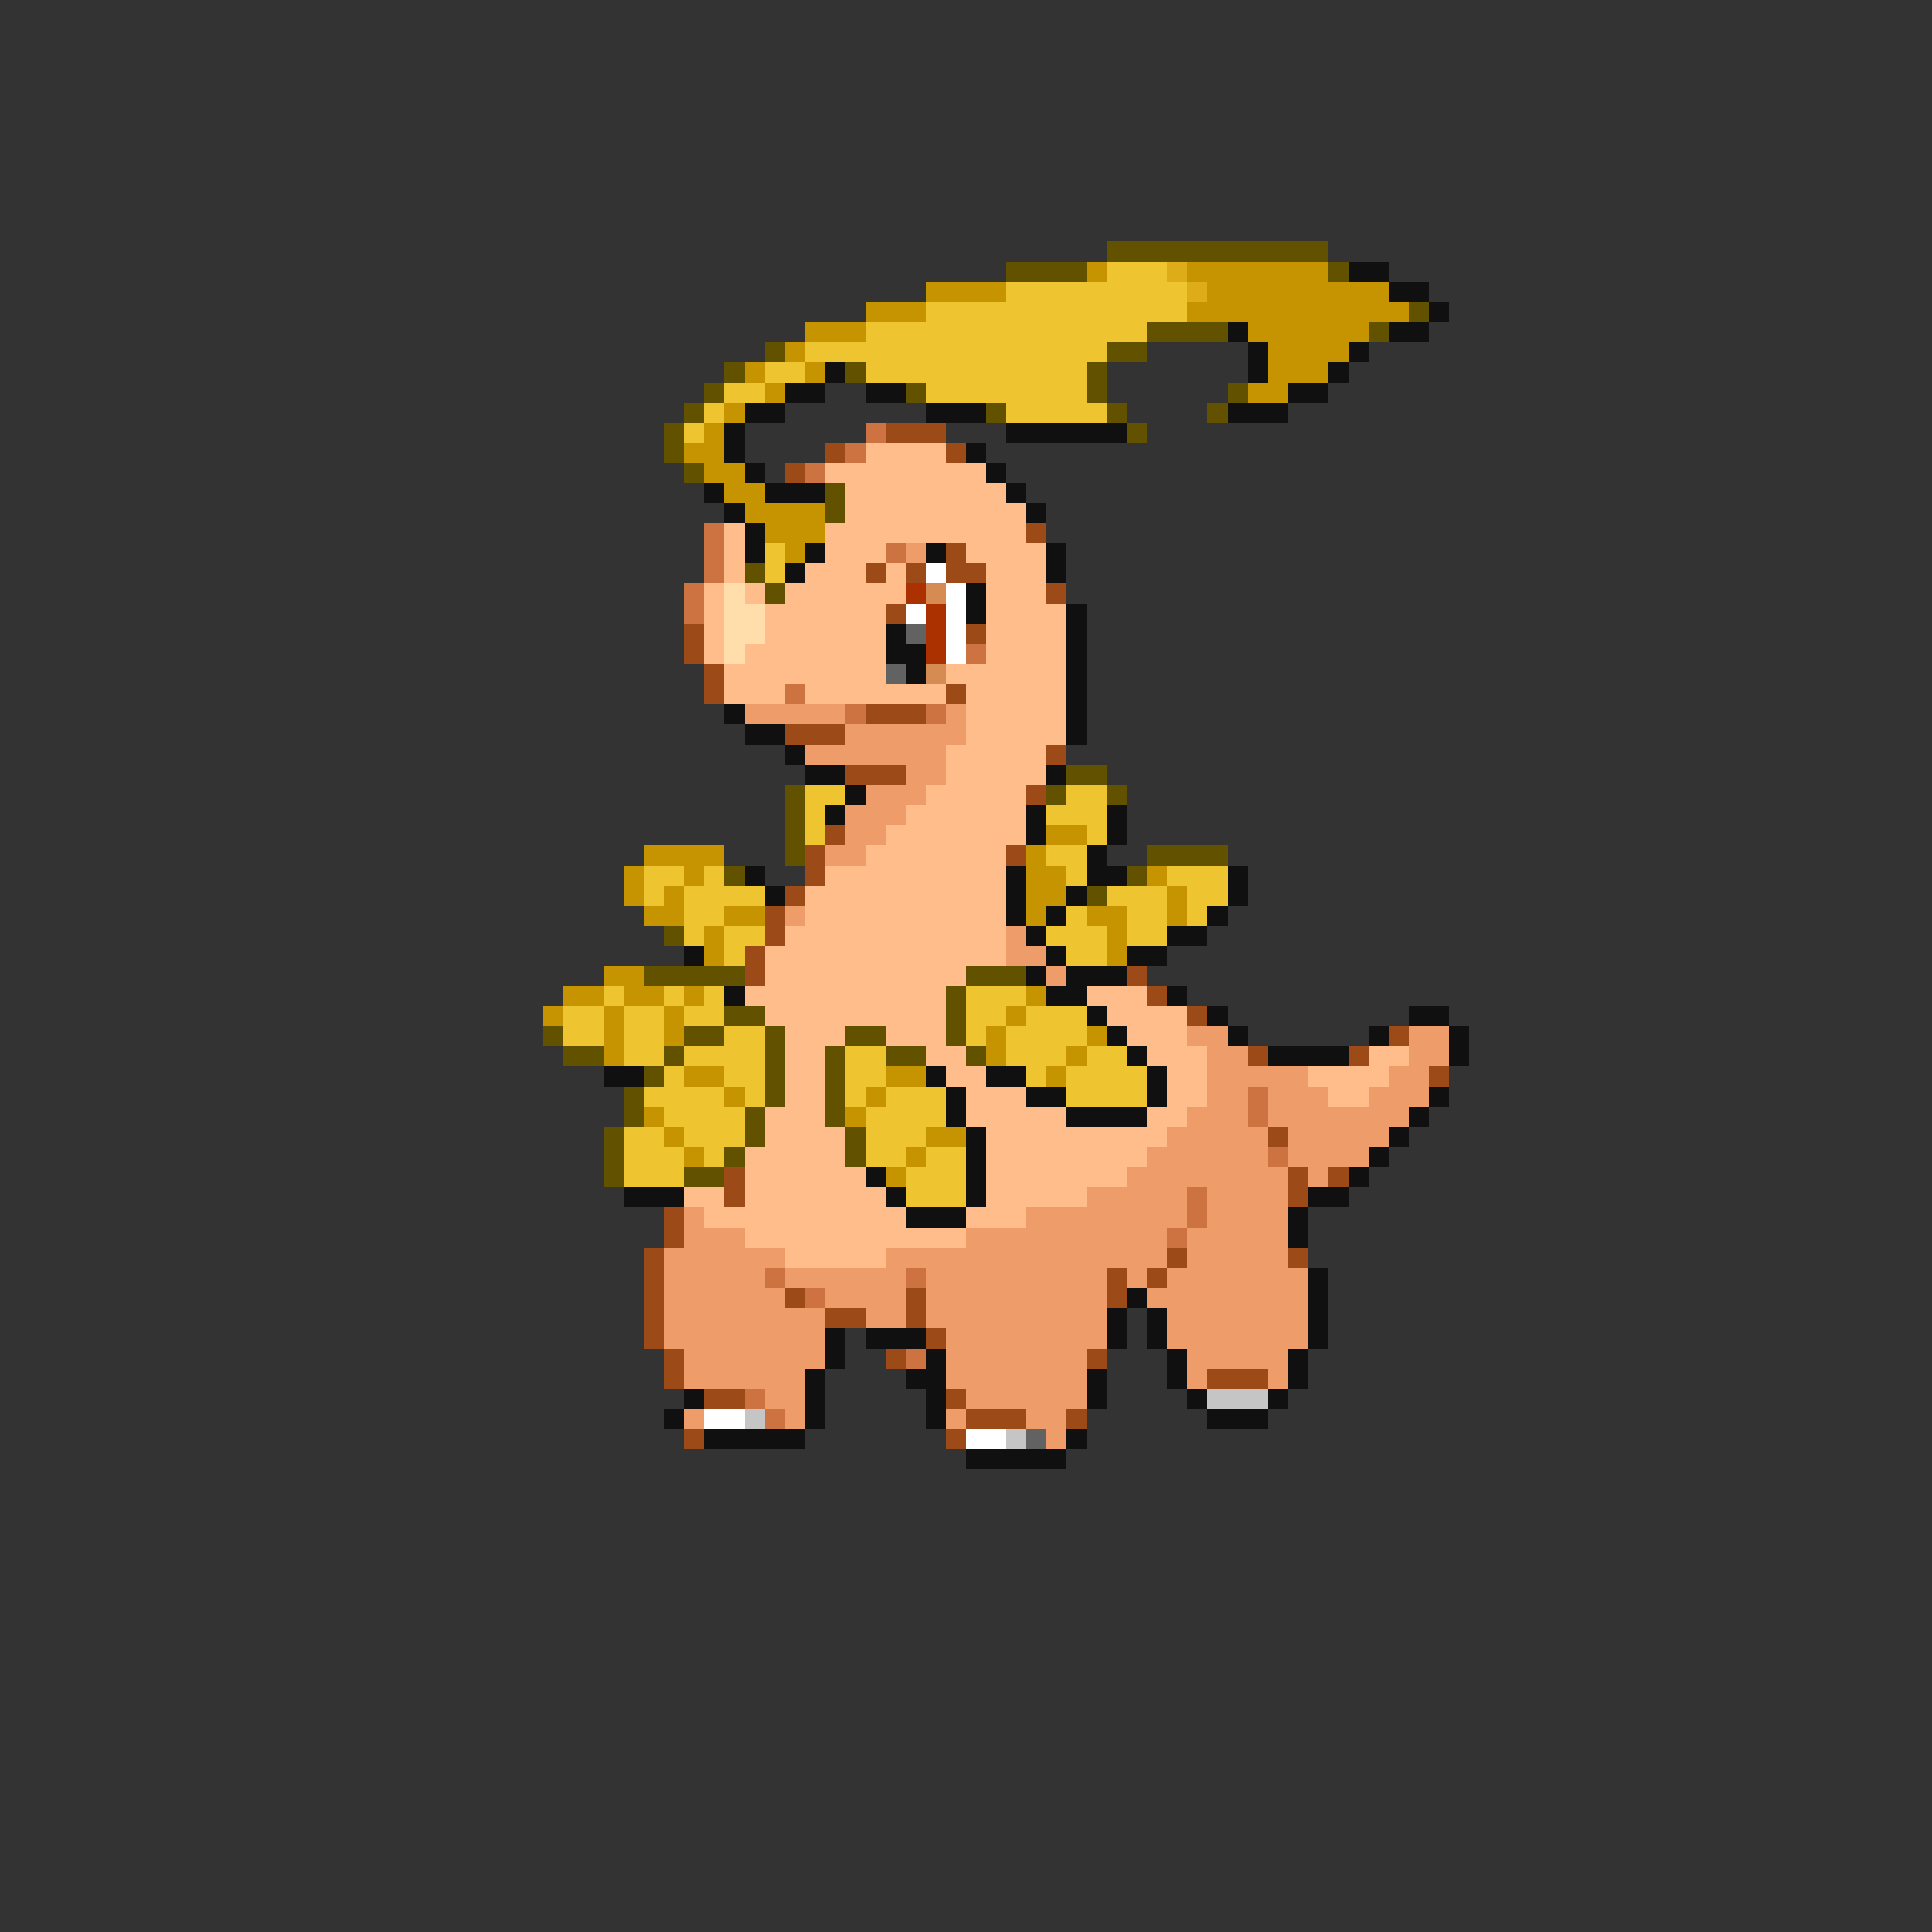 <svg xmlns="http://www.w3.org/2000/svg" viewBox="0 -0.5 96 96" shape-rendering="crispEdges">
<rect x="0" y="-0.5" width="96" height="96" fill="#333333" stroke="none"/>
<path stroke="#625200" d="M55 12h11M50 13h4M66 13h1M70 15h1M57 16h4M68 16h1M38 17h1M55 17h2M36 18h1M42 18h1M54 18h1M35 19h1M45 19h1M54 19h1M61 19h1M34 20h1M49 20h1M55 20h1M60 20h1M33 21h1M56 21h1M33 22h1M34 23h1M41 24h1M41 25h1M37 28h1M38 29h1M53 38h2M39 39h1M52 39h1M55 39h1M39 40h1M39 41h1M39 42h1M57 42h4M36 43h1M56 43h1M54 44h1M33 46h1M32 48h5M48 48h3M47 49h1M36 50h2M47 50h1M27 51h1M34 51h2M38 51h1M42 51h2M47 51h1M28 52h2M33 52h1M38 52h1M41 52h1M44 52h2M48 52h1M32 53h1M38 53h1M41 53h1M31 54h1M38 54h1M41 54h1M31 55h1M37 55h1M41 55h1M30 56h1M37 56h1M42 56h1M30 57h1M36 57h1M42 57h1M30 58h1M34 58h2" />
<path stroke="#c59400" d="M54 13h1M59 13h7M46 14h4M60 14h9M43 15h3M59 15h11M40 16h3M62 16h6M39 17h1M63 17h4M37 18h1M40 18h1M63 18h3M38 19h1M62 19h2M36 20h1M35 21h1M34 22h2M35 23h2M36 24h2M37 25h4M38 26h3M39 27h1M52 41h2M32 42h4M51 42h1M31 43h1M34 43h1M51 43h2M57 43h1M31 44h1M33 44h1M51 44h2M58 44h1M32 45h2M36 45h2M51 45h1M54 45h2M58 45h1M35 46h1M55 46h1M35 47h1M55 47h1M30 48h2M28 49h2M31 49h2M34 49h1M51 49h1M27 50h1M30 50h1M33 50h1M50 50h1M30 51h1M33 51h1M49 51h1M54 51h1M30 52h1M49 52h1M53 52h1M34 53h2M44 53h2M52 53h1M36 54h1M43 54h1M32 55h1M42 55h1M33 56h1M46 56h2M34 57h1M45 57h1M44 58h1" />
<path stroke="#eec531" d="M55 13h3M50 14h9M46 15h13M43 16h14M40 17h15M38 18h2M43 18h11M36 19h2M46 19h8M35 20h1M50 20h5M34 21h1M38 27h1M38 28h1M40 39h2M53 39h2M40 40h1M52 40h3M40 41h1M54 41h1M52 42h2M32 43h2M35 43h1M53 43h1M58 43h3M32 44h1M34 44h4M55 44h3M59 44h2M34 45h2M53 45h1M56 45h2M59 45h1M34 46h1M36 46h2M52 46h3M56 46h2M36 47h1M53 47h2M30 49h1M33 49h1M35 49h1M48 49h3M28 50h2M31 50h2M34 50h2M48 50h2M51 50h3M28 51h2M31 51h2M36 51h2M48 51h1M50 51h4M31 52h2M34 52h4M42 52h2M50 52h3M54 52h2M33 53h1M36 53h2M42 53h2M51 53h1M53 53h4M32 54h4M37 54h1M42 54h1M44 54h3M53 54h4M33 55h4M43 55h4M31 56h2M34 56h3M43 56h3M31 57h3M35 57h1M43 57h2M46 57h2M31 58h3M45 58h3M45 59h3" />
<path stroke="#deac18" d="M58 13h1M59 14h1" />
<path stroke="#101010" d="M67 13h2M69 14h2M71 15h1M61 16h1M69 16h2M62 17h1M67 17h1M41 18h1M62 18h1M66 18h1M39 19h2M43 19h2M64 19h2M37 20h2M46 20h3M61 20h3M36 21h1M50 21h6M36 22h1M48 22h1M37 23h1M49 23h1M35 24h1M38 24h3M50 24h1M36 25h1M51 25h1M37 26h1M37 27h1M40 27h1M46 27h1M52 27h1M39 28h1M52 28h1M48 29h1M48 30h1M53 30h1M44 31h1M53 31h1M44 32h2M53 32h1M45 33h1M53 33h1M53 34h1M36 35h1M53 35h1M37 36h2M53 36h1M39 37h1M40 38h2M52 38h1M42 39h1M41 40h1M51 40h1M55 40h1M51 41h1M55 41h1M54 42h1M37 43h1M50 43h1M54 43h2M61 43h1M38 44h1M50 44h1M53 44h1M61 44h1M50 45h1M52 45h1M60 45h1M51 46h1M58 46h2M34 47h1M52 47h1M56 47h2M51 48h1M53 48h3M36 49h1M52 49h2M58 49h1M54 50h1M60 50h1M70 50h2M55 51h1M61 51h1M68 51h1M72 51h1M56 52h1M63 52h4M72 52h1M30 53h2M46 53h1M49 53h2M57 53h1M47 54h1M51 54h2M57 54h1M71 54h1M47 55h1M53 55h4M70 55h1M48 56h1M69 56h1M48 57h1M68 57h1M43 58h1M48 58h1M67 58h1M31 59h3M44 59h1M48 59h1M65 59h2M45 60h3M64 60h1M64 61h1M65 63h1M56 64h1M65 64h1M55 65h1M57 65h1M65 65h1M41 66h1M43 66h3M55 66h1M57 66h1M65 66h1M41 67h1M46 67h1M58 67h1M64 67h1M40 68h1M45 68h2M54 68h1M58 68h1M64 68h1M34 69h1M40 69h1M46 69h1M54 69h1M59 69h1M63 69h1M33 70h1M40 70h1M46 70h1M60 70h3M35 71h5M53 71h1M48 72h5" />
<path stroke="#cd7341" d="M43 21h1M42 22h1M40 23h1M35 26h1M35 27h1M44 27h1M35 28h1M34 29h1M34 30h1M48 32h1M39 34h1M42 35h1M46 35h1M62 54h1M62 55h1M63 57h1M59 59h1M59 60h1M58 61h1M38 63h1M45 63h1M40 64h1M45 67h1M37 69h1M38 70h1" />
<path stroke="#9c4a18" d="M44 21h3M41 22h1M47 22h1M39 23h1M51 26h1M47 27h1M43 28h1M45 28h1M47 28h2M52 29h1M44 30h1M34 31h1M48 31h1M34 32h1M35 33h1M35 34h1M47 34h1M43 35h3M39 36h3M52 37h1M42 38h3M51 39h1M41 41h1M40 42h1M50 42h1M40 43h1M39 44h1M38 45h1M38 46h1M37 47h1M37 48h1M56 48h1M57 49h1M59 50h1M69 51h1M62 52h1M67 52h1M71 53h1M63 56h1M36 58h1M64 58h1M66 58h1M36 59h1M64 59h1M33 60h1M33 61h1M32 62h1M58 62h1M64 62h1M32 63h1M55 63h1M57 63h1M32 64h1M39 64h1M45 64h1M55 64h1M32 65h1M41 65h2M45 65h1M32 66h1M46 66h1M33 67h1M44 67h1M54 67h1M33 68h1M60 68h3M35 69h2M47 69h1M48 70h3M53 70h1M34 71h1M47 71h1" />
<path stroke="#ffbd8b" d="M43 22h4M41 23h8M42 24h8M42 25h9M36 26h1M41 26h10M36 27h1M41 27h3M48 27h4M36 28h1M40 28h3M44 28h1M49 28h3M35 29h1M37 29h1M39 29h6M49 29h3M35 30h1M38 30h6M49 30h4M35 31h1M38 31h6M49 31h4M35 32h1M37 32h7M49 32h4M36 33h8M47 33h6M36 34h3M40 34h7M48 34h5M48 35h5M48 36h5M47 37h5M47 38h5M46 39h5M45 40h6M44 41h7M43 42h7M41 43h9M40 44h10M40 45h10M39 46h11M38 47h12M38 48h10M37 49h10M54 49h3M38 50h9M55 50h4M39 51h3M44 51h3M56 51h3M39 52h2M46 52h2M57 52h3M68 52h2M39 53h2M47 53h2M58 53h2M65 53h4M39 54h2M48 54h3M58 54h2M66 54h2M38 55h3M48 55h5M57 55h2M38 56h4M49 56h9M37 57h5M49 57h8M37 58h6M49 58h7M34 59h2M37 59h7M49 59h5M35 60h10M48 60h3M37 61h11M39 62h5" />
<path stroke="#ee9c6a" d="M45 27h1M37 35h5M47 35h1M42 36h6M40 37h7M45 38h2M43 39h3M42 40h3M42 41h2M41 42h2M39 45h1M50 46h1M50 47h2M52 48h1M59 51h2M70 51h2M60 52h2M70 52h2M60 53h5M69 53h2M60 54h2M63 54h3M68 54h3M59 55h3M63 55h7M58 56h5M64 56h5M57 57h6M64 57h4M56 58h8M65 58h1M54 59h5M60 59h4M34 60h1M51 60h8M60 60h4M34 61h3M48 61h10M59 61h5M33 62h6M44 62h14M59 62h5M33 63h5M39 63h6M46 63h9M56 63h1M58 63h7M33 64h6M41 64h4M46 64h9M57 64h8M33 65h8M43 65h2M46 65h9M58 65h7M33 66h8M47 66h8M58 66h7M34 67h7M47 67h7M59 67h5M34 68h6M47 68h7M59 68h1M63 68h1M38 69h2M48 69h6M34 70h1M39 70h1M47 70h1M51 70h2M52 71h1" />
<path stroke="#ffffff" d="M46 28h1M47 29h1M45 30h1M47 30h1M47 31h1M47 32h1M35 70h2M48 71h2" />
<path stroke="#ffdeac" d="M36 29h1M36 30h2M36 31h2M36 32h1" />
<path stroke="#ac3100" d="M45 29h1M46 30h1M46 31h1M46 32h1" />
<path stroke="#d58b52" d="M46 29h1M46 33h1" />
<path stroke="#626262" d="M45 31h1M44 33h1M51 71h1" />
<path stroke="#c5c5c5" d="M60 69h3M37 70h1M50 71h1" />
</svg>
